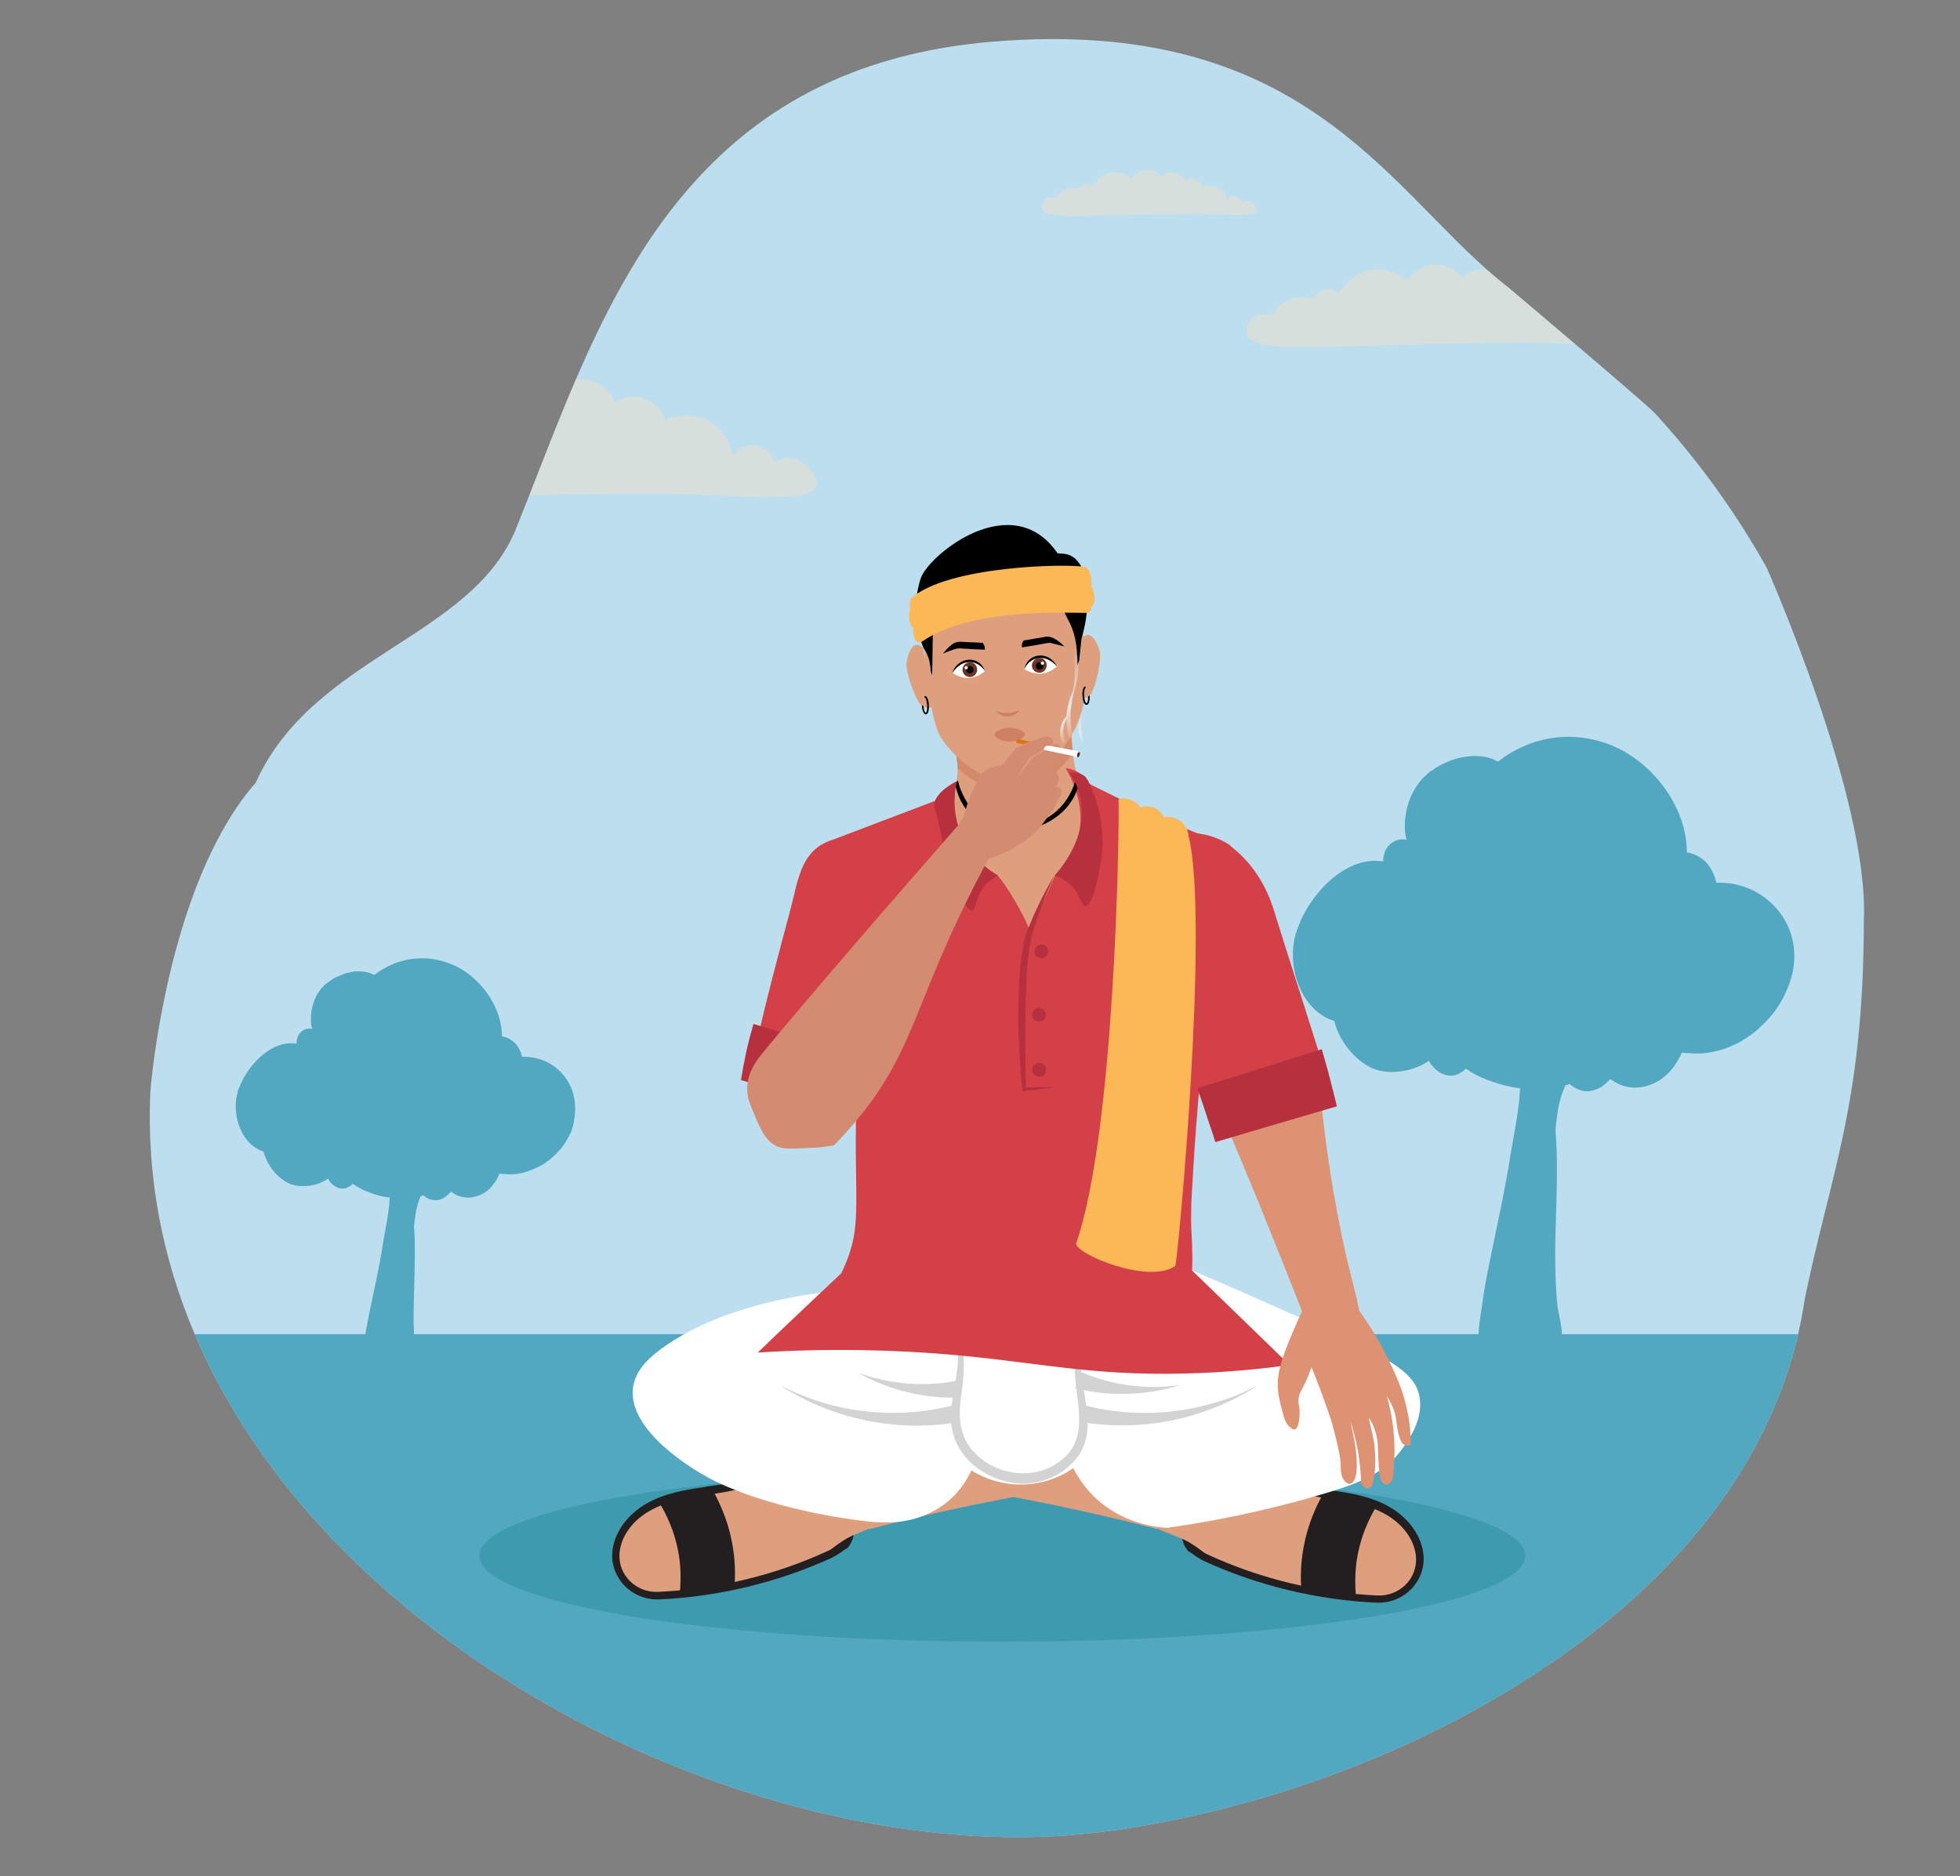 <?xml version="1.0" encoding="utf-8"?>
<!-- Generator: Adobe Illustrator 26.0.1, SVG Export Plug-In . SVG Version: 6.00 Build 0)  -->
<svg version="1.1" id="Layer_1" xmlns="http://www.w3.org/2000/svg" xmlns:xlink="http://www.w3.org/1999/xlink" x="0px" y="0px"
	 viewBox="0 0 597 571.5" style="enable-background:new 0 0 597 571.5;" xml:space="preserve">
<rect x="0" y="0" width="597" height="571.5" fill="#808080" stroke="none"/>
<style type="text/css">
	.st0{clip-path:url(#SVGID_00000058554998637772568750000013114117552402627208_);}
	.st1{fill:#BDDEEF;}
	.st2{fill:#52A7C1;}
	.st3{opacity:0.45;}
	.st4{fill:#F7DFC6;}
	.st5{fill:#3E9AAF;}
	.st6{fill:#DD9373;}
	.st7{fill:#231F20;}
	.st8{fill:#DE9F7E;}
	.st9{fill:#FFFFFF;}
	.st10{fill:#D3D3D3;}
	.st11{fill:#D38A6A;}
	.st12{fill:#D34047;}
	.st13{fill:#B7303D;}
	.st14{fill:#CE8065;}
	.st15{fill:#6B3628;}
	.st16{fill:#FCB856;}
	.st17{fill:#D38B72;}
	.st18{fill:#512E22;}
	.st19{fill:#DD750E;}
	.st20{fill:url(#SVGID_00000095332376620636492940000016118662207039059083_);}
	.st21{fill:url(#SVGID_00000062877991269006972920000014986637302504381327_);}
	.st22{fill:url(#SVGID_00000075851279283467248550000006882956387002609539_);}
</style>
<g>
	<g>
		<g>
			<g>
				<defs>
					<path id="SVGID_1_" d="M538.1,172.9c-10-17.9-21.8-33.7-34-47c-2.2-2.5-44.6-38.3-44.6-38.3c-1.2-0.9-2.4-1.9-3.5-2.8
						C422,56.4,396.3,4.9,302.2,12.7c-43.9,3.7-72.6,21.5-93.1,45.5c-6.2,7.2-11.7,15.1-16.6,23.3c-15.1,25.2-25.1,54.2-35.3,79.5
						c-13.5,33.4-61.9,38.7-79.3,77.4c-15.9,18.2-24.2,47.1-28.3,68.1c-3,15-3.8,26-3.8,26C41,437.8,135.6,518.5,233.2,547.7
						c21.8,6.5,43.8,10.5,64.9,11.6c9.9,0.5,19.7,0.4,29.1-0.4c1.9-0.2,3.8-0.4,5.8-0.6c1.3-0.1,2.7-0.3,4-0.5
						c1.1-0.1,2.3-0.3,3.4-0.4c0.6-0.1,1.2-0.2,1.9-0.3c0.6-0.1,1.2-0.2,1.8-0.3c31.6-4.9,67-15.9,99.5-32.9
						c0.2-0.1,0.3-0.2,0.5-0.3c52.4-27.5,97.1-70.4,105.6-127.8c7.6-37.6,18-59.4,18-115.5C569.4,243.3,538.1,172.9,538.1,172.9z"/>
				</defs>
				<clipPath id="SVGID_00000110465426315926733320000001326940984830375311_">
					<use xlink:href="#SVGID_1_"  style="overflow:visible;"/>
				</clipPath>
				<g style="clip-path:url(#SVGID_00000110465426315926733320000001326940984830375311_);">
					<rect x="-78.8" y="11.9" class="st1" width="754.5" height="595.2"/>
					<rect x="-78.8" y="406.4" class="st2" width="754.5" height="256.7"/>
					<g class="st3">
						<path class="st4" d="M65,146.5c-0.5-1.6-0.4-5,1.5-7.2c3.1-3.6,9.3-2.5,10.4-2.3c0.8-1.4,2.8-4.5,6.5-6.5
							c6-3.3,11.9-1.6,13.1-1.2c0.2-0.4,1.6-3.5,5.1-4.4c4.1-1.1,7.3,2,7.4,2.1c0.5-1.1,4.6-9,14-11.1c10.3-2.4,17.9,4.1,18.6,4.7
							c0.3-0.5,4.6-7.2,12.9-7.5c8.1-0.3,12.8,5.7,13.2,6.3c0.4-0.4,4.4-4.6,10.3-3.8c6.5,0.8,9.3,6.6,9.5,6.9
							c0.5-0.3,4.1-2.6,8.5-1.2c4.9,1.5,6.5,6.2,6.6,6.6c0.3-0.1,8.2-3.5,14.9,1.4c4.6,3.4,5.5,8.6,5.7,9.7c1.6-2.6,4.7-3.8,7.5-3.2
							c2.4,0.6,4.4,2.5,5.1,4.9c1.3-0.7,3.4-1.6,5.7-1.1c4.3,0.8,7.8,5.8,7.1,8.4c-1.4,5-19.5,3.3-42.1,2.5
							c-11.4-0.4-31.5,0.1-71.9,1C94.7,152.4,67.5,154.5,65,146.5z"/>
					</g>
					<g class="st3">
						<path class="st4" d="M379.9,102c-0.3-1-0.3-3.2,1-4.6c2-2.3,5.9-1.6,6.6-1.5c0.5-0.9,1.8-2.8,4.1-4.1c3.8-2.1,7.6-1,8.4-0.8
							c0.1-0.2,1-2.2,3.2-2.8c2.6-0.7,4.6,1.3,4.7,1.3c0.3-0.7,3-5.7,8.9-7.1c6.5-1.5,11.4,2.6,11.9,3c0.2-0.3,3-4.6,8.3-4.8
							c5.1-0.2,8.2,3.6,8.4,4c0.2-0.3,2.8-2.9,6.6-2.4c4.1,0.5,5.9,4.2,6,4.4c0.3-0.2,2.6-1.6,5.4-0.8c3.1,1,4.1,3.9,4.2,4.2
							c0.2-0.1,5.3-2.2,9.5,0.9c3,2.2,3.5,5.5,3.6,6.2c1-1.6,3-2.4,4.8-2c1.5,0.4,2.8,1.6,3.2,3.1c0.8-0.4,2.2-1,3.7-0.7
							c2.7,0.5,5,3.7,4.5,5.3c-0.9,3.2-12.4,2.1-26.9,1.6c-7.2-0.2-20.1,0.1-45.9,0.7C398.8,105.7,381.5,107.1,379.9,102z"/>
					</g>
					<g class="st3">
						<path class="st4" d="M317.4,63.7c-0.2-0.6-0.1-1.8,0.5-2.6c1.1-1.3,3.3-0.9,3.7-0.8c0.3-0.5,1-1.6,2.3-2.3
							c2.1-1.2,4.2-0.6,4.7-0.4c0.1-0.1,0.6-1.2,1.8-1.6c1.5-0.4,2.6,0.7,2.6,0.7c0.2-0.4,1.6-3.2,5-4c3.7-0.9,6.4,1.5,6.6,1.7
							c0.1-0.2,1.7-2.6,4.6-2.7c2.9-0.1,4.6,2,4.7,2.2c0.1-0.2,1.5-1.6,3.7-1.4c2.3,0.3,3.3,2.3,3.4,2.5c0.2-0.1,1.5-0.9,3-0.4
							c1.7,0.5,2.3,2.2,2.4,2.4c0.1-0.1,2.9-1.2,5.3,0.5c1.6,1.2,2,3,2,3.4c0.6-0.9,1.7-1.4,2.7-1.1c0.9,0.2,1.6,0.9,1.8,1.8
							c0.5-0.2,1.2-0.6,2-0.4c1.5,0.3,2.8,2.1,2.5,3c-0.5,1.8-6.9,1.2-15,0.9c-4-0.1-11.2,0-25.6,0.4
							C328,65.8,318.3,66.5,317.4,63.7z"/>
					</g>
				</g>
			</g>
			<path class="st2" d="M539.2,274.8c-4.8-4.3-10.5-6.1-16.4-5.9c-0.6-2.7-2-5.2-3.6-6.7c-1.5-1.3-3.4-2.2-5.4-2.6
				c0-13.8-10.4-27.4-22.8-32.5c-12.2-5-25.1-2.7-34.7,4.9c-2.4-1.4-5.2-1.8-8-1.7c0,0,0,0,0,0c0,0,0,0,0,0c-1,0.1-2,0.2-3.1,0.4
				c0,0,0,0,0,0c-1,0.2-2,0.5-2.9,0.8c-0.1,0-0.2,0.1-0.3,0.1c-0.5,0.2-1,0.4-1.4,0.6c-0.1,0.1-0.3,0.1-0.4,0.2
				c-0.2,0.1-0.4,0.2-0.7,0.3c-0.2,0.1-0.4,0.2-0.6,0.3c-0.2,0.1-0.4,0.2-0.6,0.3c-0.3,0.2-0.6,0.4-1,0.6c-0.1,0.1-0.3,0.2-0.4,0.3
				c-0.3,0.2-0.6,0.4-0.9,0.6c-0.1,0-0.1,0.1-0.2,0.1c-0.3,0.2-0.7,0.5-1,0.8c-0.1,0.1-0.2,0.1-0.2,0.2c-0.3,0.3-0.6,0.5-0.9,0.8
				c-0.6,0.6-1.1,1.2-1.6,1.9c-1.3,1.7-2.3,3.6-3,5.7c-0.7,2.1-1.1,4.3-1.2,6.4c0,0.4,0,0.9,0,1.3c0,1.3,0.2,2.6,0.5,3.8
				c-2.2-0.5-4.5,0.4-5.9,2.4c-0.8,1.1-1.2,2.7-1.2,4.2c-0.8-0.1-1.5-0.2-2.3-0.2c-8.3-0.1-16.1,6.7-20.7,14.2
				c-0.4,0.7-0.8,1.4-1.2,2.1c-0.4,0.7-0.7,1.4-1,2.1c-0.6,1.4-1.1,2.8-1.5,4.1c-0.5,1.8-0.8,3.8-0.8,5.8
				c-0.1,8.6,4.3,17.9,12.6,20.5c1.5,6.2,6.4,12.1,11.8,14.5c0.3,0.1,0.6,0.2,0.9,0.3c1.5,0.5,3.3,0.8,5.2,0.7c3,0,6.3-0.8,9-2.2
				c0.7-0.4,1.3-0.7,1.9-1.2c0.2,0.3,0.4,0.7,0.6,1c0.1,0.2,0.2,0.3,0.4,0.5c1,1.2,2.2,2.2,3.7,2.7c0.9,0.3,1.8,0.4,2.8,0.3
				c1.2-0.2,2.8-1,3.8-2.1c1.4,1,2.9,1.9,4.5,2.6c1.6,0.7,3.2,1.3,4.8,1.8c2.2,0.7,4.7,1.3,7.2,1.6c-0.3,6.9-1.9,14-2.9,20.2
				c-1.7,10.9-4.1,21.5-6.3,32.3c-0.9,4.5-1.8,9.1-2.4,13.7c-0.4,3.2-1.5,8-0.8,11.6h16.6h8.4c0.7-4.2-1-8.8-1.4-13.1
				c-0.4-5-0.5-10-0.5-15.1c0.1-10.5,0.8-21,0.4-31.5c-0.1-1.8-0.2-3.6-0.3-5.4c0.1-1.7,0.3-3.3,0.6-5c0,0,0-0.1,0-0.1
				c0.4-3,1.2-5.8,2.4-8.5c0.4-0.1,0.9-0.3,1.3-0.4c0.7,0.6,1.4,1,2.1,1.4c0.2,0.1,0.5,0.2,0.7,0.3c0.9,0.4,1.8,0.5,2.8,0.5
				c1.6-0.1,3.2-0.7,4.6-1.7c0.8-0.6,1.5-1.3,2.2-2c1.3,1,2.8,1.7,4.4,2.2c0.8,0.2,1.6,0.3,2.5,0.4c0.9,0,1.8,0,2.7-0.2
				c4.2-0.7,7.3-3,9.6-6c1-1.4,1.9-2.9,2.6-4.5c0.6,0.1,1.1,0.2,1.7,0.2c0.1,0,0.3,0,0.4,0c0.6,0,1.1,0.1,1.7,0.1c0.1,0,0.2,0,0.2,0
				c0.5,0,1,0,1.5,0c0.1,0,0.2,0,0.3,0c0.6,0,1.1-0.1,1.7-0.2c0.1,0,0.2,0,0.3,0c0.5-0.1,1.1-0.2,1.6-0.3c0,0,0.1,0,0.1,0
				c0.6-0.1,1.1-0.3,1.7-0.4c0.1,0,0.2-0.1,0.3-0.1c1.2-0.3,2.3-0.7,3.4-1.2c0.1,0,0.2-0.1,0.2-0.1c0.6-0.2,1.1-0.5,1.7-0.8
				c0,0,0.1,0,0.1,0c0.5-0.3,1.1-0.6,1.6-0.9c0,0,0.1,0,0.1-0.1c0.5-0.3,1.1-0.7,1.6-1c0,0,0.1-0.1,0.1-0.1c1.1-0.7,2.1-1.5,3.1-2.4
				c0,0,0.1-0.1,0.1-0.1c1-0.9,1.9-1.8,2.8-2.8c0,0,0,0,0.1-0.1c0.4-0.5,0.9-1,1.3-1.5c0,0,0,0,0,0v0c1.8-2.3,3.3-4.9,4.4-7.6
				C548.4,292.1,546.9,281.8,539.2,274.8z"/>
			<path class="st2" d="M170.1,325.9c-3.2-2.9-7.1-4.1-11.1-4c-0.4-1.8-1.3-3.5-2.5-4.5c-1-0.9-2.3-1.5-3.6-1.7
				c0-9.3-7-18.6-15.4-22c-8.3-3.4-17-1.8-23.5,3.3c-1.6-0.9-3.5-1.2-5.4-1.1c0,0,0,0,0,0c0,0,0,0,0,0c-0.7,0-1.4,0.1-2.1,0.3
				c0,0,0,0,0,0c-0.7,0.1-1.3,0.3-2,0.6c-0.1,0-0.1,0-0.2,0.1c-0.3,0.1-0.7,0.2-1,0.4c-0.1,0-0.2,0.1-0.3,0.1
				c-0.2,0.1-0.3,0.1-0.5,0.2c-0.1,0.1-0.3,0.1-0.4,0.2c-0.1,0.1-0.3,0.1-0.4,0.2c-0.2,0.1-0.4,0.2-0.6,0.4
				c-0.1,0.1-0.2,0.1-0.3,0.2c-0.2,0.1-0.4,0.3-0.6,0.4c0,0-0.1,0.1-0.1,0.1c-0.2,0.2-0.5,0.3-0.7,0.5c-0.1,0-0.1,0.1-0.2,0.1
				c-0.2,0.2-0.4,0.4-0.6,0.6c-0.4,0.4-0.8,0.8-1.1,1.3c-0.9,1.1-1.6,2.5-2,3.9c-0.5,1.4-0.8,2.9-0.8,4.4c0,0.3,0,0.6,0,0.9
				c0,0.9,0.1,1.7,0.4,2.6c-1.5-0.3-3,0.2-4,1.6c-0.5,0.8-0.8,1.8-0.8,2.9c-0.5-0.1-1-0.1-1.5-0.1c-5.6-0.1-10.9,4.5-14,9.6
				c-0.3,0.5-0.6,0.9-0.8,1.4c-0.2,0.5-0.5,0.9-0.7,1.4c-0.4,0.9-0.8,1.9-1,2.8c-0.3,1.2-0.5,2.6-0.5,3.9c0,5.9,2.9,12.1,8.5,13.9
				c1,4.2,4.3,8.2,8,9.8c0.2,0.1,0.4,0.2,0.6,0.2c1,0.4,2.3,0.5,3.6,0.5c2.1,0,4.3-0.5,6.1-1.5c0.5-0.2,0.9-0.5,1.3-0.8
				c0.1,0.2,0.3,0.4,0.4,0.7c0.1,0.1,0.2,0.2,0.2,0.3c0.7,0.8,1.5,1.5,2.5,1.8c0.6,0.2,1.2,0.3,1.9,0.2c0.8-0.1,1.9-0.7,2.6-1.4
				c0.9,0.7,2,1.3,3,1.8c1.1,0.5,2.2,0.9,3.3,1.3c1.5,0.5,3.2,0.9,4.9,1.1c-0.2,4.7-1.3,9.5-2,13.7c-1.1,7.3-2.8,14.6-4.3,21.9
				c-0.6,3.1-1.2,6.2-1.6,9.3c-0.3,2.2-1,5.4-0.5,7.9h11.2h5.7c0.5-2.8-0.7-6-0.9-8.8c-0.3-3.4-0.4-6.8-0.3-10.2
				c0.1-7.1,0.5-14.2,0.3-21.3c0-1.2-0.1-2.4-0.2-3.6c0.1-1.1,0.2-2.2,0.4-3.4c0,0,0,0,0-0.1c0.3-2,0.8-3.9,1.6-5.8
				c0.3-0.1,0.6-0.2,0.9-0.3c0.4,0.4,0.9,0.7,1.4,1c0.2,0.1,0.3,0.2,0.5,0.2c0.6,0.2,1.3,0.3,1.9,0.3c1.1,0,2.2-0.5,3.1-1.2
				c0.5-0.4,1-0.9,1.5-1.4c0.9,0.7,1.9,1.2,3,1.5c0.5,0.1,1.1,0.2,1.7,0.3c0.6,0,1.2,0,1.8-0.1c2.9-0.5,5-2,6.5-4.1
				c0.7-0.9,1.3-2,1.7-3.1c0.4,0.1,0.8,0.1,1.2,0.1c0.1,0,0.2,0,0.3,0c0.4,0,0.8,0.1,1.1,0.1c0.1,0,0.1,0,0.2,0c0.3,0,0.7,0,1,0
				c0.1,0,0.1,0,0.2,0c0.4,0,0.8-0.1,1.1-0.1c0.1,0,0.1,0,0.2,0c0.4-0.1,0.7-0.1,1.1-0.2c0,0,0.1,0,0.1,0c0.4-0.1,0.8-0.2,1.2-0.3
				c0.1,0,0.1,0,0.2-0.1c0.8-0.2,1.6-0.5,2.3-0.8c0.1,0,0.1,0,0.2-0.1c0.4-0.2,0.8-0.3,1.1-0.5c0,0,0,0,0.1,0
				c0.4-0.2,0.7-0.4,1.1-0.6c0,0,0,0,0.1,0c0.4-0.2,0.7-0.4,1.1-0.7c0,0,0.1,0,0.1-0.1c0.7-0.5,1.4-1,2.1-1.6c0,0,0,0,0.1-0.1
				c0.7-0.6,1.3-1.2,1.9-1.9c0,0,0,0,0,0c0.3-0.3,0.6-0.7,0.9-1c0,0,0,0,0,0v0c1.2-1.6,2.2-3.3,3-5.2
				C176.3,337.6,175.3,330.6,170.1,325.9z"/>
		</g>
	</g>
	<g>
		<ellipse class="st5" cx="305.3" cy="473.9" rx="159.3" ry="26.2"/>
	</g>
	<path class="st6" d="M237.3,244.2c-0.1,0.1-0.2,0.1-0.2,0.1C237.1,244.3,237.2,244.3,237.3,244.2z"/>
	<g>
		<g>
			<g>
				<g>
					<path class="st7" d="M259.4,453.7c-0.2-0.6-0.5-1.2-0.8-1.8c0,0,0,0,0,0c0-0.1-0.1-0.1-0.1-0.2c-0.1-0.1-0.1-0.2-0.2-0.4
						c-0.1-0.2-0.3-0.4-0.4-0.6c-0.1-0.1-0.2-0.3-0.3-0.4c-0.1-0.2-0.3-0.4-0.5-0.5c0-0.1-0.1-0.1-0.1-0.2c0,0,0,0,0,0
						c-0.1-0.1-0.2-0.3-0.4-0.4c-0.4-0.1-1-0.4-1.7-0.6c0,0-3.2-1.1-6.3-1.7c-4.7-1-13.8,0.4-18.3,2.4c-4.6,2-9.8,2.8-14.9,3.5
						l-1.1,0.2c-6.1,0.9-11.9,1.9-17.2,4.9c-6.1,3.4-10.2,9.2-10.6,15c-0.3,3.7,1.1,7.4,3.7,10.1c2.6,2.7,6.2,4.2,9.9,4.2
						c0.2,0,0.4,0,0.6,0c18.1-0.8,36.3-5.2,52.7-12.7c0.8-0.4,1.6-0.9,2.4-1.4c0.8-0.6,1.6-1.2,2.4-1.6c0.4-0.5,0.8-1.1,1.1-1.7
						c0.7-1.5,1-3.2,1.2-4.9c0,0,0,0,0,0c0-0.1,0-0.1,0-0.2C260.9,461.1,260.5,457.1,259.4,453.7z"/>
					<g>
						<path class="st8" d="M260.7,448.8c-0.1,0-0.2,0.1-0.2,0.1c-4,1.4-8.3,1.4-12.5,0.5c-5.4-1.1-11.7-0.1-16.9,2.2
							c-5.2,2.3-11,3-16.6,3.9c-5.6,0.8-11.4,1.8-16.4,4.6c-4.9,2.7-9,7.5-9.4,13.1c-0.5,6.6,5.1,12,11.7,11.7
							c17.9-0.8,35.6-5,51.8-12.5c0.7-0.3,1.3-0.7,1.9-1.2c2-1.5,4.1-2.9,6.4-3.8c3.8-1.5,6.9-2.8,8.5-3.6c0.6-3.2,1.8-7,0.7-10.6
							C268.7,449.4,264.5,447.5,260.7,448.8z"/>
					</g>
					<path class="st7" d="M200.7,457.5c2.2,3.6,5.3,9.7,6.3,17.8c0.5,4.4,0.3,8.2-0.1,11.2c5.6-1.1,11.2-2.2,16.8-3.2
						c0.3-3.5,0.3-8.3-0.8-13.8c-1.3-6.7-3.8-11.9-5.7-15.4C211.7,455.2,206.2,456.4,200.7,457.5z"/>
				</g>
				<g>
					<path class="st7" d="M360.7,454.7c0.2-0.6,0.5-1.2,0.8-1.8c0,0,0,0,0,0c0-0.1,0.1-0.1,0.1-0.2c0.1-0.1,0.1-0.2,0.2-0.4
						c0.1-0.2,0.3-0.4,0.4-0.6c0.1-0.1,0.2-0.3,0.3-0.4c0.1-0.2,0.3-0.4,0.5-0.5c0-0.1,0.1-0.1,0.1-0.2c0,0,0,0,0,0
						c0.1-0.1,0.2-0.3,0.4-0.4c0.4-0.1,1-0.4,1.7-0.6c0,0,3.2-1.1,6.3-1.7c4.7-1,13.8,0.4,18.3,2.4c4.6,2,9.8,2.8,14.9,3.5l1.1,0.2
						c6.1,0.9,11.9,1.9,17.2,4.9c6.1,3.4,10.2,9.2,10.6,15c0.3,3.7-1.1,7.4-3.7,10.1c-2.6,2.7-6.2,4.2-9.9,4.2c-0.2,0-0.4,0-0.6,0
						c-18.1-0.8-36.3-5.2-52.7-12.7c-0.8-0.4-1.6-0.9-2.4-1.4c-0.8-0.6-1.6-1.2-2.4-1.6c-0.4-0.5-0.8-1.1-1.1-1.7
						c-0.7-1.5-1-3.2-1.2-4.9c0,0,0,0,0,0c0-0.1,0-0.1,0-0.2C359.1,462.2,359.6,458.2,360.7,454.7z"/>
					<g>
						<path class="st8" d="M359.3,449.9c0.1,0,0.2,0.1,0.2,0.1c4,1.4,8.3,1.4,12.5,0.5c5.4-1.1,11.7-0.1,16.9,2.2
							c5.2,2.3,11,3,16.6,3.9c5.6,0.8,11.4,1.8,16.4,4.6c4.9,2.7,9,7.5,9.4,13.1c0.5,6.6-5.1,12-11.7,11.7
							c-17.9-0.8-35.6-5-51.8-12.5c-0.7-0.3-1.3-0.7-1.9-1.2c-2-1.5-4.1-2.9-6.4-3.8c-3.8-1.5-6.9-2.8-8.5-3.6
							c-0.6-3.2-1.8-7-0.7-10.6C351.4,450.5,355.6,448.6,359.3,449.9z"/>
					</g>
					<path class="st7" d="M419.4,458.6c-2.2,3.6-5.3,9.7-6.3,17.8c-0.5,4.4-0.3,8.2,0.1,11.2c-5.6-1.1-11.2-2.2-16.8-3.2
						c-0.3-3.5-0.3-8.3,0.8-13.8c1.3-6.7,3.8-11.9,5.7-15.4C408.4,456.3,413.9,457.4,419.4,458.6z"/>
				</g>
				<path class="st8" d="M321.8,458.6c-4.4-0.9-16.1-3.3-31.7-6c-7.1-1.2-16.3-2.7-27-4.1c0,0-9.2-20.7,2.7-31
					c8.9-7.7,27,2.7,64.5,20.9c1,0.5,3.9,2.1,8,3.9c7.7,3.5,14.4,5.8,19.3,7.3c-1.7,5.4-3.3,10.8-5,16.2
					C341.2,462.8,330.8,460.5,321.8,458.6z"/>
				<path class="st8" d="M295.6,458.6c4.4-0.9,16.1-3.3,31.7-6c7.1-1.2,16.3-2.7,27-4.1c0,0,9.2-20.7-2.7-31
					c-8.9-7.7-27,2.7-64.5,20.9c-1,0.5-3.9,2.1-8,3.9c-7.7,3.5-14.4,5.8-19.3,7.3c1.7,5.4,3.3,10.8,5,16.2
					C276.2,462.8,286.6,460.5,295.6,458.6z"/>
				<path class="st9" d="M432.4,425.6c1.1,6.5-2.9,12.3-4.9,15.2c-5.6,8.1-14,11.2-24.6,14.3c-11.8,3.5-27.7,7.5-47.4,10.3
					c-3.4-0.2-12.5-1.2-20.6-8c-4.2-3.6-6.6-7.5-8-10.2c-1.4,1-7.5,5.2-16.6,5c-7.5-0.2-12.7-3.2-14.4-4.3c-1.4,3-5.2,9.9-13.9,13.5
					c-5.6,2.4-11.4,2.9-19.8,1.8c-31.6-4.1-47-13.4-47-13.4c-1.5-0.8-25.4-13.9-22.2-28.2c1.1-4.6,4.6-8.1,9.6-11.6
					c26.5-18.4,68.4-17.7,68.4-17.7c21.2-0.4,51.8-1.6,91.9-5.4c9.9,4.2,18.9,8.2,26.8,11.7C422.1,412.8,431,417.4,432.4,425.6z"/>
				<path class="st9" d="M308.8,435c0,0.1,0,0.2-0.1,0.2c-0.1,0-0.2-0.1-0.3-0.1C308.5,435,308.7,435,308.8,435z"/>
				<path class="st9" d="M308.4,435.1c-0.1,0-0.2,0.1-0.3,0.1c0-0.1,0-0.2-0.1-0.2C308.2,435,308.3,435,308.4,435.1z"/>
				<g>
					<path class="st9" d="M284.7,393.4c1.4,1.6,3.6,4.3,5.3,8c7.5,16.1-3.6,27.8,3.5,39.2c3.9,6.3,12,10.3,19.2,9.8
						c0.8-0.1,9.7-0.8,14.5-7.7c7.6-10.9-3.9-24,3.5-40.3c1.8-3.9,4-6.6,5.3-8"/>
					<path class="st10" d="M284.7,393.4c9.7,9.8,9.8,20.3,7.9,33.1c-0.7,5.6-0.1,11.2,3.7,15.4c7.3,8.4,21.2,9.5,28.9,1.1
						c10.4-11.9-7.5-29.7,10.9-48.7c-17.7,21.9,6.2,40.1-12.3,53.8c-3.9,2.6-8.6,4.1-13.4,3.8c-9.3-0.6-18.7-7.1-20.4-16.6
						c-1.1-6.1,0.8-11.9,1.5-17.8C292.8,408.9,290.3,400.2,284.7,393.4L284.7,393.4z"/>
				</g>
				<g>
					<path class="st10" d="M330.5,428.1c17.5,4.5,36.7,2.3,52.8-6.2c-7.7,5-16.5,8.7-25.6,10.6c-9.2,2-18.8,2.2-28.2,0.7
						C329.5,433.3,330.5,428.1,330.5,428.1L330.5,428.1z"/>
				</g>
				<g>
					<path class="st10" d="M329.2,417.9c9.5,4.1,20,5.5,30.3,4c-7.6,2.4-15.9,3.2-23.9,2.4c-2.7-0.3-5.4-0.8-8.1-1.4
						C327.5,422.9,329.2,417.9,329.2,417.9L329.2,417.9z"/>
				</g>
				<g>
					<path class="st10" d="M292.3,425.7c-10.8,0.4-21.8-2.3-31-7.6c7.4,2.7,15.2,3.9,22.9,3.4c2.5-0.1,5-0.5,7.5-1
						C291.7,420.5,292.3,425.7,292.3,425.7L292.3,425.7z"/>
				</g>
				<g>
					<path class="st10" d="M291.4,433.3c-18.6,3-38.2-1.1-53.9-11.4c8.2,4.3,17.1,7,26.1,8c9,1,18.1,0.4,26.7-1.8L291.4,433.3
						L291.4,433.3z"/>
				</g>
			</g>
			<g>
				<g>
					<path class="st8" d="M366.4,285.2c0.6,7.2,1.2,14.5,1.3,21.7c0,4.3-0.1,8.6-0.9,12.8c-0.9,4.3-3.1,8-4.2,12.2
						c-1,3.7-1.5,7.6-1.6,11.4c-0.1,2.7,0,5.5,0.3,8.2l-83,7.9c-0.2-5.2-0.8-10.4-2.6-15.4c-1.7-4.8-4.9-8.7-7.1-13.2
						c-3.1-6.7-3.6-13.8-5-20.9c-1.5-7.5-2.9-15.1-4.1-22.7c-0.8-4.9-0.7-12.1-0.9-17.1c0-1.5-0.6-6,1.3-6.9
						c10.1-7.1,20.2-14.2,30.3-21.3c0.4-1.2,0.7-2.2,0.9-3.1c0.3-1.1,0.5-2.3,0.6-3.9c0-1.2-0.1-2.1-0.2-3.2
						c-0.2-2.3-0.6-4.6-0.9-6.7c5.9,2.5,12.9,2.7,19.1,2.1c5.7-0.5,11.4-1.9,16.6-4.1c0,1.4,0.1,2.8,0.2,4.3
						c0.1,1.1,0.2,2.2,0.4,3.3c0.5,3.6,1.5,7.1,3.2,9.6c0.4,0.4,0.8,0.8,1.3,1c8.1,3.4,21.1,11.4,31.3,12.3c1.3,2.6,1.1,6.6,1.5,9.4
						C365,269.6,365.9,278.5,366.4,285.2z"/>
					<path class="st11" d="M326.6,227.3c0.1,0.7,0.1,1.4,0.2,2c-1.1,1.6-2.8,3.8-5.3,6c-3.1,2.7-6.3,5.5-11,6.2
						c-4.6,0.6-8.3-1-11.1-2.3c-3.6-1.6-6.1-3.7-7.7-5.2c0-0.7-0.1-1.5-0.2-2.2c-0.2-2.4-0.5-4.6-0.9-6.7c5.9,2.5,12.9,2.7,19.1,2.1
						c5.7-0.5,11.4-1.9,16.6-4.1C326.4,224.4,326.5,225.8,326.6,227.3z"/>
					<path class="st8" d="M281.6,200c-0.7-2,0.4-2.7-1.9-3.5c-1.9-0.7-3.3,3-3.6,5.6c-0.3,2.6,2.9,11.4,4.4,12.6
						c1.5,1.2,3.5,1.5,3.9-0.7L281.6,200z"/>
					<path class="st8" d="M329.3,189.7c1.7,10.7,3.3,21.7-1.9,32.4c-0.5,0.9-2.2,4.3-5.3,7.8c-2.7,3-6.7,6.6-12.5,8.2
						c-1.1,0.3-2.3,0.4-3.4,0.2c-8.9-1.3-16.6-9.1-18.9-12.6c0,0,0,0,0,0c-0.3-0.4-0.6-0.8-0.9-1.3c-0.3-0.5-0.6-1.1-0.7-1.5
						c0,0,0,0,0,0c-2.4-5.5-3.9-21.2-4.7-30.3c-1.7-12.4,5.4-23.6,17.9-28.1c1.5-0.5,3.1-0.8,4.7-1l0,0c0.1,0,0.3,0,0.4,0
						c1.4-0.1,2.8,0,20,9.1C328.4,175,327.9,181,329.3,189.7z"/>
					<g>
						<path class="st12" d="M229.1,326.7c1-11.8,11-46.4,12.8-54.2c2-8.9,4.5-15.5,13.8-17.1c5.1-0.9,8.6-1.2,13.5-2.6l14.2,12.1
							l-17.5,74C256.2,331.9,236.9,328.9,229.1,326.7z"/>
					</g>
					<g>
						<path class="st12" d="M406.6,336.4c-8-26.3-14.6-46.1-17.8-56.6c-1.2-4.1-3.7-12.7-11.3-19.8c-1.3-1.2-2.5-2.1-3.1-2.7
							c-3.3-2.2-7.1-3-7.1-3c-5.1-0.9-8.7-1.5-13.6-2.9l-9.8,21c9,24.8,18.1,49.6,27.1,74.4C382.8,343.4,394.7,339.9,406.6,336.4z"
							/>
					</g>
					<path class="st13" d="M265.9,322.8c-12.1-3.6-24.3-7.3-36.4-10.9c-0.8,2.8-1.6,5.7-2.3,9c-0.6,2.8-1.1,5.6-1.5,8.1
						c12.3,3.6,24.6,7.2,37,10.9c0.8-1.9,1.7-4.2,2.3-6.9C265.8,329,266,325.5,265.9,322.8z"/>
					<path class="st12" d="M260.9,337.5c-0.1,2.1-0.2,3.4-0.2,4.8c-0.1,7.9,0,11.2,0.1,18.9c0.1,9.3,0,14.5-2.1,20.7
						c-0.9,2.6-1.8,4.7-2.5,6c-8.5,8-17,16-25.4,24.1c24-1.5,43.5-0.6,57.1,0.5c27.6,2.3,43.5,6.6,72.7,5.9
						c13.6-0.3,24.8-1.6,32.2-2.6c-9.9-9.6-19.8-19.2-29.7-28.8c0.1-2.2,0.1-4.8,0-7.7c-0.1-3.4-0.3-4.8-0.3-7.9
						c0-3.4,0.1-6,0.2-7.7c1.7-30.2,3.5-45.2,5.3-58c2.7-19.3,5.8-28.9,5.6-45.3c0-1.3,0-2.4-0.1-3c-3.4-1.3-6.7-2.6-10.2-4
						c-11.3-4.6-21.9-9.6-31.7-14.6c-0.5-0.8-1.6-2.6-3.9-3.8c-1.4-0.7-2.6-0.9-3.4-1c0.9,1.5,7.3,12,3.1,23.3
						c-1.7,4.5-4.4,7.5-6.3,9.3c-2.6,5.8-5.1,11.6-7.7,17.4c-0.5-3.4-8.6-16.9-10.2-17.5c-2.2-0.9-3.7-1.8-5.1-2.8
						c0,0-2.9-2.2-5-5.4c-2.9-4.4-4-11.9-2.1-20.1c-1.1,0.6-2.6,1.5-4.1,2.9c-1.1,1-1.9,2-2.5,2.9c-11,4.2-21.9,8.3-32.9,12.5
						c0.6,25.2,2.9,40.1,5.2,49.2C257.1,305.6,261.6,323.4,260.9,337.5z"/>
					<g>
						<path d="M310.8,252.8c-1.5,0.1-10.3,0.7-15.8-5.4c-1.3-1.4-2-2.8-2.5-3.8c-0.6-1.2-0.9-2.3-1.2-3.2c0,0,0-0.1,0-0.1
							c-0.1-0.1-0.4-1.1,0-1.9c0.1-0.2,0.2-0.4,0.5-0.6c0.1,0.5,0.3,1.2,0.5,1.9c0,0,1.2,3.6,3.5,6.4c3.2,3.9,14.9,8.4,24,2.5
							c6.4-4.2,8-11.2,8.3-13c0.2,0.1,0.4,0.6,0.7,1.1c0.1,0.3,0.2,1,0.2,1.2c-0.6,1.9-2,7.8-8.5,11.8
							C319.4,250.4,315.9,252.5,310.8,252.8z"/>
					</g>
					<g>
						<path d="M282,217.6c-0.7,0-1.2-1.4-1.2-2.8l0.5,0.3c0.1,1.5,0.5,2,0.7,2s0.5-0.8,0.4-2.3c-0.1-1.5-0.5-2.3-0.7-2.3
							c-0.1-0.1-0.2-0.3,0-0.5c0.7,0,1.2,1.4,1.2,2.7C283,216.1,282.8,217.6,282,217.6z"/>
					</g>
					<path class="st8" d="M328.9,197.3c0.4-2.1,0.1-3,1.9-3.8c1.8-0.8,3.7,2.6,4.2,5.1c0.6,2.5-1.5,11.7-2.9,13
						c-1.4,1.3-3.3,1.9-4-0.3L328.9,197.3z"/>
					<g>
						<path d="M331,214.7c0.7,0,1-1.6,0.9-2.9l-0.5,0.4c0.1,1.5-0.3,2-0.5,2s-0.6-0.8-0.7-2.3c-0.1-1.5,0.3-2.3,0.4-2.3
							c0.1-0.1,0.1-0.3,0-0.5c-0.7,0-1,1.5-0.9,2.9C329.8,213.4,330.2,214.8,331,214.7z"/>
					</g>
					<path d="M328.1,202.6c0.2-0.4,0.4-0.8,0.6-1.3c0.2-2.2,0.5-4.5,0.7-6.7c0.7-2.4,1.5-5.6,1.7-9.4c0.3-5.3,0.2-10.6-2.9-14.3
						c-2.4-2.9-5.7-2.1-6.1-2.4c-13.8-20-38.9,0.3-41.6,7.5c-1,3-2.1,8.1-1.2,14.2c0.4,2.8,1.2,5.3,2,7.2c0.3,0.4,0.6,0.8,0.8,1.3
						c1.1,2.1,1.3,4.2,1.4,5.7c0.1,0.4,0.3,0.9,0.4,1.3c0-0.8,0.1-2.1,0.1-3.8c0.2-9.5-0.2-12.3,1.8-15.1c0.5-0.7,1.5-1.8,3.1-2.8
						c12.4,2.3,33.2-8.3,33.9-5.8c0,1.2,0,3.1,0.5,5.2c0.7,3.1,1.9,5.1,2.4,6.1C327,192,328.3,196,328.1,202.6z"/>
					<g>
						<path class="st14" d="M302.9,223.7c0,1.1,2.5,2.2,4.8,2.2c2.1,0,4.5-1.1,4.5-2.2c0-1-2.2-1.8-3.9-2
							C305.9,221.5,303,222.6,302.9,223.7z"/>
					</g>
					<g>
						<path class="st14" d="M303.5,216.7c-0.1,0.2,1.7,1.7,3.7,1.5c1.9-0.1,3.4-1.6,3.3-1.8c-0.1-0.2-1.3,0.7-3.3,0.8
							C304.9,217.3,303.5,216.5,303.5,216.7z"/>
					</g>
					<g>
						<path d="M287.2,199.1c0.7-0.9,1.6-1.9,2.9-2.9c0,0,0,0,0,0c0.7-0.5,1.7-0.8,2.6-0.7c2.2,0.1,4.4,0.2,6.6,0.3
							c0.2,0.2,0.4,0.6,0.6,1.1c0.1,0.4,0.1,0.8,0.1,1c-2.6-0.1-5.1-0.2-7.7-0.4c-0.6,0-1.1,0.1-1.7,0.3
							C289.5,198.2,288.3,198.6,287.2,199.1z"/>
					</g>
					<g>
						<path d="M324.2,196.9c-0.8-0.8-1.8-1.7-3.3-2.5c0,0,0,0,0,0c-0.8-0.4-1.7-0.6-2.6-0.4c-2.2,0.4-4.3,0.7-6.5,1.1
							c-0.1,0.2-0.4,0.6-0.5,1.1c-0.1,0.4,0,0.8,0,1c2.5-0.4,5.1-0.8,7.6-1.3c0.6-0.1,1.1-0.1,1.7,0.1
							C321.8,196.3,323,196.6,324.2,196.9z"/>
					</g>
					<g>
						<path class="st9" d="M300,204.4c-0.2-0.3-1.3-2.5-3.6-3c-2.4-0.5-5.1,0.9-6.3,3.5c0.5,0.4,2.3,1.7,5,1.6
							C297.8,206.4,299.6,204.8,300,204.4z"/>
						<path class="st15" d="M297.6,203.6c0.2,1.2-0.6,2.4-1.8,2.6c-1.2,0.2-2.4-0.6-2.6-1.8c-0.2-1.2,0.6-2.4,1.8-2.6
							C296.2,201.5,297.4,202.3,297.6,203.6z"/>
						<path d="M300,204.4c-1.8-2.8-5.2-3.6-7.9-1.6c-0.8,0.6-1.5,1.4-2.1,2.3c0.2-0.5,0.4-1,0.7-1.5
							C293.1,199.9,298.5,200,300,204.4L300,204.4z"/>
						<path d="M296.5,203.8c0.1,0.6-0.3,1.2-0.9,1.3c-0.6,0.1-1.2-0.3-1.3-0.9c-0.1-0.6,0.3-1.2,0.9-1.3
							C295.8,202.8,296.4,203.2,296.5,203.8z"/>
						<path class="st9" d="M294.8,203.3c0,0.3-0.1,0.5-0.4,0.6c-0.3,0-0.5-0.1-0.6-0.4c0-0.3,0.1-0.5,0.4-0.6
							C294.5,202.9,294.8,203.1,294.8,203.3z"/>
					</g>
					<g>
						<path class="st9" d="M312,203.8c0.1-0.3,0.9-2.6,3.2-3.5c2.3-0.9,5.1,0.1,6.8,2.6c-0.4,0.4-2.1,2-4.7,2.3
							C314.5,205.4,312.5,204.1,312,203.8z"/>
						<path class="st15" d="M314.3,202.6c-0.1,1.2,0.9,2.3,2.2,2.3c1.2,0.1,2.3-0.9,2.3-2.2c0.1-1.2-0.9-2.3-2.2-2.3
							C315.4,200.4,314.4,201.4,314.3,202.6z"/>
						<path d="M312,203.8c1.4-3,4.6-4.3,7.6-2.7c0.9,0.5,1.7,1.1,2.4,2c-0.2-0.5-0.5-0.9-0.9-1.4C318.3,198.3,312.9,199.3,312,203.8
							L312,203.8z"/>
						<path d="M315.5,202.8c0,0.6,0.5,1.1,1.1,1.2c0.6,0,1.1-0.5,1.2-1.1c0-0.6-0.5-1.1-1.1-1.2C316,201.7,315.5,202.2,315.5,202.8z
							"/>
						<path class="st9" d="M317,202c0,0.3,0.2,0.5,0.5,0.5c0.3,0,0.5-0.2,0.5-0.5c0-0.3-0.2-0.5-0.5-0.5
							C317.3,201.5,317.1,201.7,317,202z"/>
					</g>
					<path id="XMLID_00000082346761055721773950000004768454645786555536_" class="st16" d="M277.5,182.3c10.8-9.9,47.4-10.7,53-9.6
						c1,0.3,2.3,2.5,1.9,5.9c1.2,2.1,1.5,5.1,0,6.3c0,0,0,0.1,0,0.2c0.1,0.8-0.6,1.5-1.4,1.6c-6.2,0-35.3-1.6-50.1,8.7
						c-0.7,0.5-1.6,0.3-2-0.4c-0.5-0.7-0.9-1.9-0.7-3.6c-1.6-1.2-1.5-4.7-1-5.6C277,184.1,277.1,182.7,277.5,182.3z"/>
				</g>
				<path class="st16" d="M362.1,254.9c-0.7-5.9-5.9-6.4-7.5-5.9c-1.6-2.8-4.3-4.1-7.3-3c-0.6-2-5.3-3.5-6.6-2.5
					c0.3,9.5-1.1,101.4-12.9,135.2c-0.6,3.1,22,12.7,30.2,6.9C359,381.3,368.3,281.2,362.1,254.9z"/>
				<path class="st13" d="M304,266.7c-1,0.5-2.5,1.4-3.8,2.8c-3.3,3.6-2.7,7.5-4.1,7.8c-1.9,0.3-4.6-6.9-6.1-10.8
					c-0.7-1.9-1.9-5.2-2.8-9.5c-0.4-1.9-0.4-2.4-0.9-4.7c-1.1-4.9-1.8-5.6-1.7-7.1c0.1-1.8,1.4-4.4,6.9-7.3c-0.6,2.4-1.6,8,0.6,14.4
					C295.1,261.3,302.1,265.6,304,266.7z"/>
				<path class="st13" d="M321.2,266.7c1.1,0.3,2.7,1,4.2,2.2c3.8,3.1,3.8,7.1,5.2,7.1c1.9,0.1,3.7-7.4,4.4-11.6
					c0.6-3.3,1.4-8.5,0.2-15.3c-0.6-3.1-1.4-5.8-2.3-7.9c-0.4-1-0.8-1.8-0.9-2.1c-0.4-0.9-0.8-1.7-1.2-2.2c-1.1-1.5-3.5-1.6-5.1-1.6
					c1.4,2,2.7,4.6,3.4,7.8C331.6,255.2,322.5,265.3,321.2,266.7z"/>
				<g>
					<path class="st13" d="M321.2,266.6c-2.7,6-5.2,12.4-7,18.7c-1.4,6.4-1.6,13.1-1.8,19.8c-0.2,8.9-0.1,17.8,0.1,26.7
						c0,0-0.6-0.5-0.6-0.5c3.2-0.1,6.5-0.2,9.7-0.2c-3.4,0.5-6.8,0.9-10.1,1.3c0,0-0.1-0.6-0.1-0.6c-0.9-8.9-1.4-17.9-1.2-26.8
						c0.2-6.7,0.5-13.6,2.2-20.1C314.8,278.5,317.7,272.4,321.2,266.6L321.2,266.6z"/>
				</g>
				<circle class="st13" cx="317.2" cy="289.8" r="2.1"/>
				<circle class="st13" cx="316.5" cy="309.1" r="2.1"/>
				<circle class="st13" cx="316.5" cy="325.9" r="2.1"/>
			</g>
			<path class="st17" d="M301.1,261.6c-5.6,10.3-9.6,19-12.3,24.9c-10.3,23.1-13.1,35.9-25.4,51.7c-3.8,4.8-7.2,8.5-9.4,10.7
				c-1.9,0.3-4.6,0.7-7.9,0.8c-5.1,0.2-7.6,0.4-9.6-0.6c-3.4-1.7-4.9-5.2-6.9-10c-1.2-2.9-2.1-4.9-2-7.7c0.1-4.7,2.7-8.2,4.1-9.9
				c5-6.3,27.8-33.2,59.7-69.6C294.7,255.2,297.9,258.4,301.1,261.6z"/>
			<path class="st6" d="M402.1,332.3c-3.4,1-6.8,2-10.2,3c-3.9,1.2-7.9,2.4-11.9,3.6c-2.4,0.7-4.9,1.4-7.3,1.8
				c3.6,8.5,7.1,17,10.7,25.7c4.5,11.1,8.9,22,13.1,32.8c5.6-1,11.2-2,16.9-3c-1.1-4.3-2.2-8.8-3.3-13.3
				C406.1,365.1,403.6,348.2,402.1,332.3z"/>
		</g>
		<g>
			<g>
				<path class="st17" d="M291.4,252c3.4-4.8,6.7-9.6,10.1-14.4c2.8,2.1,6.5,5.3,9.7,10.2c1.5,2.3,2.6,4.5,3.5,6.4
					c-1.7,1.4-3.9,3-6.6,4.5c-2.7,1.5-5.3,2.4-7.4,3C297.6,258.5,294.5,255.3,291.4,252z"/>
				<g>
					<path class="st17" d="M322.7,243c-1.2,2.4-2.9,5.1-5,7.8c-1,1.3-2,2.4-3,3.4c-2.1-2.9-4.3-5.8-6.7-8.7
						c-2.2-2.7-4.3-5.3-6.5-7.8c2.7-3.3,5.3-6.5,8-9.8c1.5-0.7,3.1-1.4,4.8-2.1c1.3-0.5,2.5-1,3.7-1.4c1-0.3,2,0,2.5,0.7
						c0.5,0.7,0.3,1.5,0.2,1.6c-1,0.6-2,1.3-3.2,1.9c-1.3,0.7-2.6,1.4-3.8,2c-1.6,2.6-3.3,5.2-4.9,7.7c1.9-2.5,3.8-5,5.7-7.5
						c1.1-0.7,2.3-1.4,3.5-2.1c1.2-0.7,2.4-1.4,3.6-2.2c0.7,0.3,1.1,0.7,1.2,1c0.8,1.5-0.8,4.3-4,6.7c1.4-0.2,2.8,0.5,3.4,1.8
						c0.5,1.2,0.2,2.7-0.8,3.6c0.7,0,1.4,0.3,1.8,0.9C323.5,241.3,323.4,242.3,322.7,243z"/>
					<path class="st9" d="M328.1,229.7c-0.1,0.5,0.1,0.9,0.2,0.9c-3.5-0.7-7-1.5-10.4-2.2c0-0.3,0.2-0.7,0.5-1
						c0.5-0.4,1.1-0.2,1.4-0.2c1.2,0.2,4.5,0.8,9,1.7C328.6,229,328.2,229.2,328.1,229.7z"/>
					<path class="st17" d="M293.4,249.3c0.6-2.6,1.6-5.7,3.1-9c0.8-1.8,1.7-3.5,2.6-5c1-0.7,1.9-1.2,2.6-1.4
						c1.2-0.5,2.1-0.6,2.6-0.7c0.5-0.1,0.9-0.1,1.2-0.2c-0.4,2-1.4,6.2-4.6,10.2C298.2,246.6,295.2,248.4,293.4,249.3z"/>
				</g>
			</g>
			<path class="st18" d="M328.9,229.9c-0.1,0.3-0.3,0.5-0.4,0.7c-0.1,0-0.1,0-0.2,0.1c-0.2-0.1-0.3-0.5-0.2-0.9
				c0.1-0.4,0.4-0.7,0.6-0.7c0,0,0,0,0.1,0l0,0C328.9,229.1,329,229.5,328.9,229.9z"/>
		</g>
		<path class="st19" d="M313.9,225.9c-1.1-0.2-2.2-0.4-3.3-0.7c-0.3-0.1-0.7,0.1-0.9,0.3c-0.3,0.4-0.1,0.8-0.1,0.8
			c0.7,0.1,1.4,0.3,2,0.4C312.4,226.5,313.2,226.2,313.9,225.9z"/>
		<path class="st13" d="M364.7,331.5c12.6-4,25.3-7.9,37.9-11.9c0.9,3.1,1.8,6.2,2.6,9.4c0.7,2.7,1.4,5.4,2,8
			c-12.3,3.6-24.6,7.2-37,10.9c-0.7-2.3-1.5-4.6-2.3-6.9C366.9,337.8,365.8,334.6,364.7,331.5z"/>
		<path class="st6" d="M392.2,387.3c1.5,4,2.9,8,4.4,12.1c-1,2.1-1.9,4.3-2.9,6.5c-0.6,1.5-1.2,3-1.8,4.4c0,0-1.8,4.6-2.4,8
			c-0.1,0.4-0.1,0.8-0.2,1.3c-0.4,3.9,0.3,6.6,1.5,11.1c0.4,1.4,0.8,3,2.2,4.1c0.4,0.3,0.9,0.8,1.4,0.6c1.1-0.3,1.3-2.8,1.4-3.9
			c0.3-3.2-0.6-3.6-0.2-5.9c0.2-1.3,0.6-1.5,2-4.5c0.9-1.9,1.5-3.6,1.9-4.6c1.1,2.8,2.7,6.7,4.4,11.6c1.2,3.4,1.8,5.1,2.1,6.4
			c1.6,6.3,2.4,9.5,2.4,12.8c0,0.5,0,2.5,1.2,3.9c0.2,0.2,0.8,0.8,1.5,0.8c0.6-0.1,1-0.5,1.1-0.7c2-2.4,0.6-10.9,0.6-10.9
			c-0.3-1.9-0.8-4.5-1.5-7.6c0.8,2.4,1.5,5.1,2.1,8.1c0.8,4.1,1.1,7.8,1.2,11c0.1,0.2,1.4,1.8,2.4,1.5c0.7-0.2,1-1.2,1.2-1.9
			c1.4-5.9,0.3-12.2,0.3-12.2c-0.8-4.6-1.7-7.2-1.5-7.3c0.2,0,2.6,3.8,2.7,8.9c0.2,5.6,0.3,6.7,0.6,8.8c0.1,0.4,0.2,1.6,1.1,2.2
			c0.3,0.2,0.7,0.4,1,0.3c0.9-0.1,1.7-1.1,1.8-1.7c0.4-3.2,0.7-7.1,0.5-11.6c-0.3-5.4-1.2-10-2.3-13.6c2,3,2.7,5.6,2.9,7.4
			c0.1,1.1,0.7,5.9,2,7.1c0.6,0.5,1.2,0.6,1.2,0.6c0.5,0,1-0.2,1.2-0.3c0-2.4-0.1-5.7-0.9-9.6c-1.3-6.8-3.6-11.7-6.1-16.8
			c-1.9-3.8-4.6-8.8-8.6-14.3c-1.3-5.4-2.6-10.7-4-16.1C404.2,384.4,398.2,385.8,392.2,387.3z"/>
	</g>
	<g>
		
			<linearGradient id="SVGID_00000056415349246949838790000004568996980552671148_" gradientUnits="userSpaceOnUse" x1="408.035" y1="351.817" x2="408.035" y2="333.038" gradientTransform="matrix(0.999 -4.091475e-02 4.091475e-02 0.999 -96.911 -105.879)">
			<stop  offset="0.112" style="stop-color:#FFFFFF;stop-opacity:0"/>
			<stop  offset="0.262" style="stop-color:#F3F3F3;stop-opacity:0.399"/>
			<stop  offset="0.489" style="stop-color:#E5E5E5"/>
			<stop  offset="0.961" style="stop-color:#E5E5E5;stop-opacity:0"/>
		</linearGradient>
		<path style="fill:url(#SVGID_00000056415349246949838790000004568996980552671148_);" d="M325.6,210.1c3.3,6.2-2.7,8.3-1.6,14.1
			c0.2,1.5,0.8,3,1.3,4.6l-0.1,0.1c-1-1.1-1.8-2.6-2.2-4.4c-0.4-1.8,0.1-4,1-5.2c0.4-0.6,0.9-1.2,1.2-2
			C326,215.1,325.8,212.8,325.6,210.1C325.5,210.2,325.6,210.1,325.6,210.1L325.6,210.1z"/>
		
			<linearGradient id="SVGID_00000030448171725140384430000010199530317905091982_" gradientUnits="userSpaceOnUse" x1="410.278" y1="352.774" x2="410.278" y2="319.31" gradientTransform="matrix(0.999 -4.091475e-02 4.091475e-02 0.999 -96.911 -105.879)">
			<stop  offset="0.112" style="stop-color:#FFFFFF;stop-opacity:0"/>
			<stop  offset="0.262" style="stop-color:#F3F3F3;stop-opacity:0.399"/>
			<stop  offset="0.489" style="stop-color:#E5E5E5"/>
			<stop  offset="0.961" style="stop-color:#E5E5E5;stop-opacity:0"/>
		</linearGradient>
		<path style="fill:url(#SVGID_00000030448171725140384430000010199530317905091982_);" d="M327.3,196.3c1,2.7,1.4,5.7,1.1,8.6
			c-0.5,4.2-2.3,8-2.3,12.4c-0.1,4.2,0.7,8.2,1.5,12.4c0,0-0.1,0.1-0.1,0.1c-2.5-4.8-3.7-11.6-1.6-16.9c0.5-1.3,1-2.5,1.2-3.9
			c0.6-4.2,0.1-8.3,0-12.7C327.2,196.4,327.3,196.3,327.3,196.3L327.3,196.3z"/>
		
			<linearGradient id="SVGID_00000139287410975700679070000008020053578455691442_" gradientUnits="userSpaceOnUse" x1="412.631" y1="350.639" x2="412.631" y2="339.453" gradientTransform="matrix(0.999 -4.091475e-02 4.091475e-02 0.999 -96.911 -105.879)">
			<stop  offset="0.112" style="stop-color:#FFFFFF;stop-opacity:0"/>
			<stop  offset="0.262" style="stop-color:#F3F3F3;stop-opacity:0.399"/>
			<stop  offset="0.489" style="stop-color:#E5E5E5"/>
			<stop  offset="0.961" style="stop-color:#E5E5E5;stop-opacity:0"/>
		</linearGradient>
		<path style="fill:url(#SVGID_00000139287410975700679070000008020053578455691442_);" d="M329.8,216.4c-0.9,3.9-0.6,7.5,0.9,11.2
			C328.1,225.1,327.7,219.3,329.8,216.4L329.8,216.4z"/>
	</g>
</g>
</svg>
